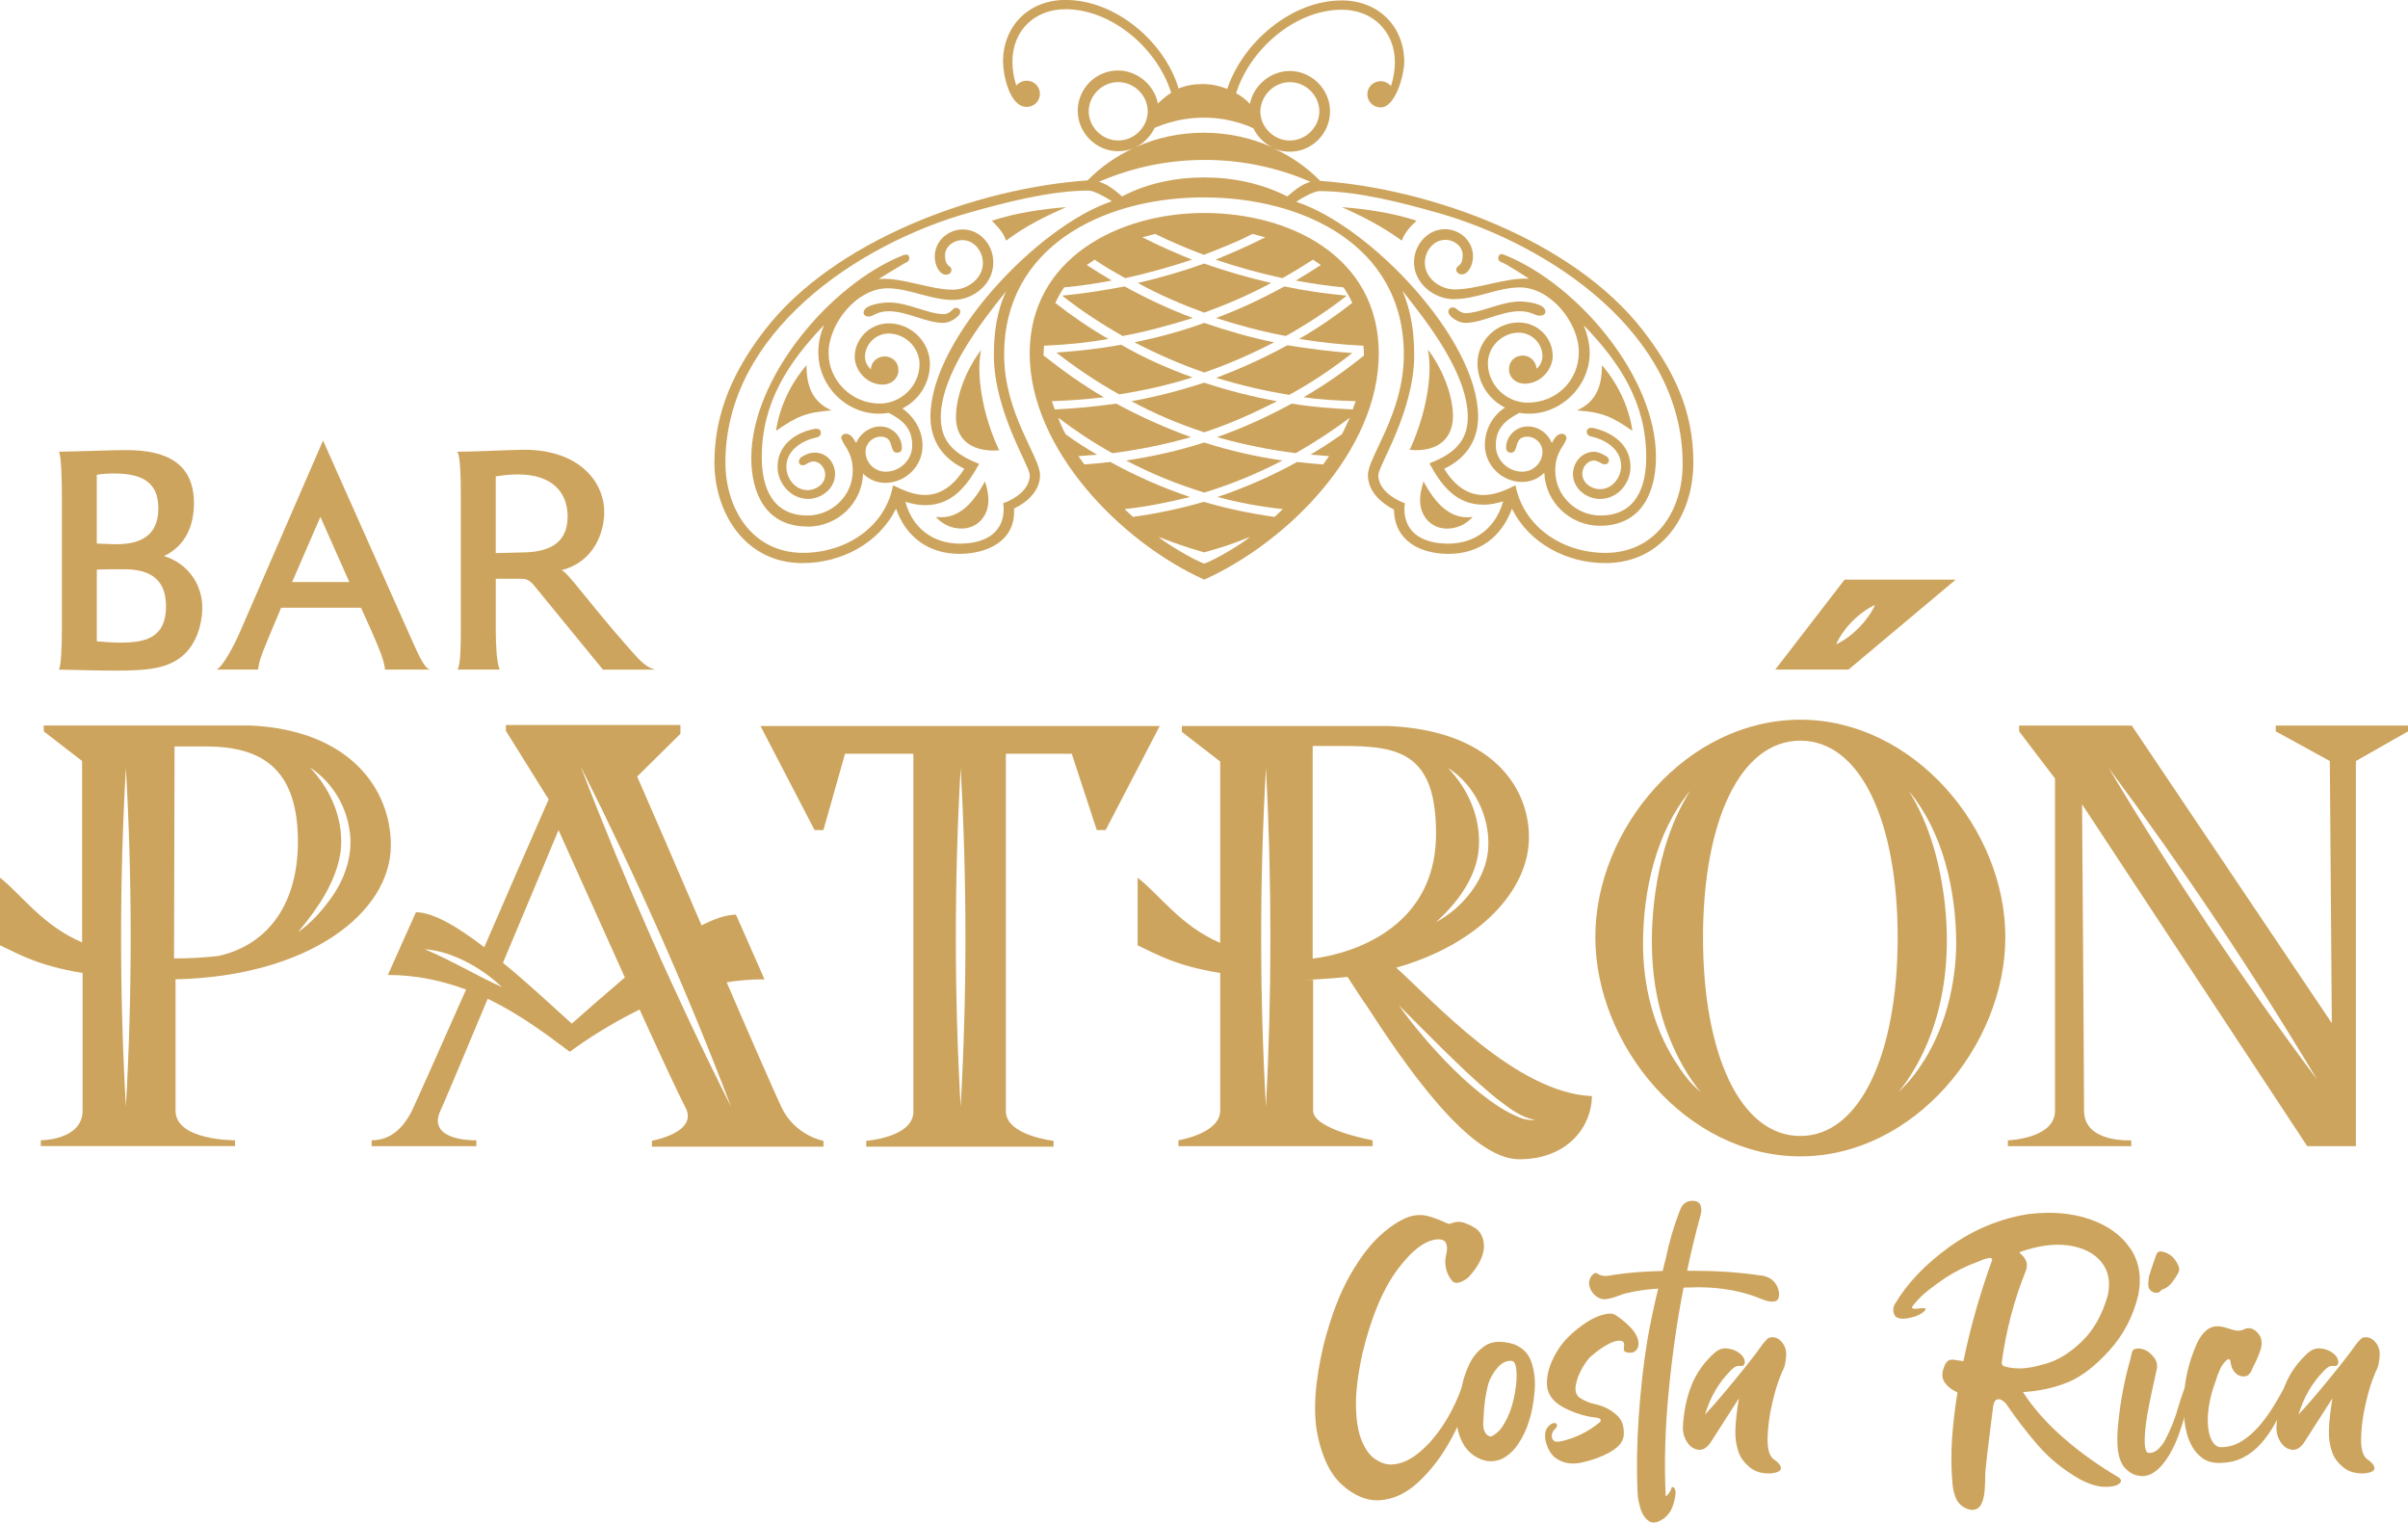 <?xml version="1.0" encoding="UTF-8"?>
<svg id="Capa_2" data-name="Capa 2" xmlns="http://www.w3.org/2000/svg" viewBox="0 0 681.39 430.79">
  <defs>
    <style>
      .cls-1 {
        fill: #cda45d;
      }
    </style>
  </defs>
  <g id="Capa_1-2" data-name="Capa 1">
    <g>
      <g>
        <path class="cls-1" d="M17.5,139.26c0-2.23-.09-10.34-.85-11.45,5.93-.09,15.35-.47,19.02-.47,11.49,0,19.21,3.73,19.21,15.09,0,6.24-2.35,12.01-8.47,14.9,6.68,2.05,10.83,7.91,10.83,14.62,0,2.7-.66,8.29-4.33,12.39-4.52,5.03-11.49,5.4-20.34,5.4-6.31,0-9.32-.19-15.91-.28,.66-.93,.85-7.26,.85-11.27v-38.92Zm9.89,14.53c1.41,0,3.48,.19,5.46,.19,5.74,0,11.96-1.58,11.96-10.15,0-6.89-3.95-9.87-12.52-9.87-1.51,0-3.2,.09-4.9,.37v19.46Zm0,27.66c2.64,.19,4.14,.37,6.78,.37,6.87,0,12.81-1.3,12.81-10.24,0-7.17-3.86-10.52-11.86-10.52-3.01,0-5.55,0-7.72,.09v20.3Z"/>
        <path class="cls-1" d="M108.93,189.45c-.09-2.7-2.26-7.54-6.78-17.51h-22.6l-3.2,7.63c-2.82,6.71-3.11,8.01-3.3,9.87h-11.77c1.6-.56,4.99-6.8,6.78-10.99l23.35-53.82,24.29,54.57c2.54,5.59,4.14,9.69,5.93,10.24h-12.71Zm-18.27-43.21l-8,18.44h16.19l-8.19-18.44Z"/>
        <path class="cls-1" d="M170.6,189.45l-19.58-23.93c-1.32-1.58-2.35-1.77-3.67-1.77h-7.06v14.81c0,2.79,.19,9.13,1.13,10.89h-11.96c.94-1.3,.94-7.91,.94-11.08v-38.55c0-3.82-.09-11.08-1.04-12.01,5.37,0,15.16-.56,19.02-.56,15.16,0,22.6,8.75,22.6,17.69,0,5.4-2.73,14.06-12.15,16.39,1.51,.09,7.53,8.94,19.3,22.26,3.11,3.54,4.71,5.21,7.25,5.87h-14.78Zm-22.6-33.15c6.12-.09,12.62-1.77,12.62-10.15,0-7.08-4.61-11.92-14.03-11.92-1.88,0-4.05,.18-6.31,.56v21.7l7.72-.19Z"/>
      </g>
      <g>
        <path class="cls-1" d="M413.61,392.59c.4-.93,.86-1.6,1.38-2.03,.52-.43,.95-.47,1.27-.13,.32,.34,.34,1.13,.05,2.38-1.12,4.6-2.97,9.31-5.57,14.14-2.59,4.83-5.68,8.93-9.27,12.29s-7.41,5.12-11.48,5.26c-3.42,.07-6.8-1.36-10.13-4.3-3.33-2.94-5.67-7.65-7.02-14.14-1.35-6.48-.78-15,1.7-25.55,2.05-7.98,4.53-14.52,7.43-19.61,2.9-5.09,5.87-8.98,8.92-11.65,3.04-2.67,5.81-4.38,8.3-5.13,1.87-.5,3.75-.45,5.62,.16,1.87,.6,3.31,1.17,4.32,1.71h.11c.25,.14,.5,.23,.76,.27,.36,0,.7-.09,1.03-.27,.11-.04,.23-.07,.38-.11,1.12-.32,2.25-.23,3.4,.27,.86,.32,1.69,.73,2.49,1.23,.79,.5,1.4,1.14,1.84,1.93,.9,1.82,1.02,3.75,.35,5.8-.67,2.05-1.97,4.12-3.92,6.23-.54,.53-1.27,.99-2.19,1.36-.92,.37-1.65,.36-2.19-.03-.86-.86-1.49-1.93-1.87-3.23-.38-1.3-.46-2.54-.24-3.71,0-.07,.02-.18,.05-.32,.14-.5,.25-1.11,.32-1.85,.07-.73-.05-1.39-.35-1.98-.31-.59-.95-.9-1.92-.93-3.53,0-7.4,2.79-11.59,8.36-4.2,5.58-7.54,13.5-10.03,23.76-1.33,6.09-1.96,11.18-1.86,15.26,.09,4.08,.65,7.32,1.68,9.73,1.03,2.41,2.29,4.11,3.78,5.1s2.95,1.5,4.35,1.5c2.45,0,4.94-.98,7.49-2.94,2.54-1.96,4.91-4.57,7.1-7.83,2.2-3.26,4.03-6.92,5.51-10.98Z"/>
        <path class="cls-1" d="M428.31,380.3c2.52,.93,4.21,2.64,5.05,5.13s1.14,5.2,.89,8.12c-.29,3.49-.85,6.43-1.68,8.82-.61,2-1.54,3.97-2.78,5.91-1.24,1.94-2.78,3.41-4.62,4.41-2.05,.93-4.07,1-6.05,.22-1.98-.78-3.57-2.07-4.76-3.85-1.59-2.64-2.29-5.37-2.11-8.2s.65-5.67,1.4-8.53c.04-.14,.07-.28,.11-.43,.25-1.46,.86-3.32,1.84-5.56s2.47-4.07,4.48-5.48,4.76-1.59,8.21-.56Zm-2.7,22.55c1.19-1.93,2.09-4.23,2.7-6.92,.61-2.69,.89-5.1,.84-7.24s-.46-3.35-1.22-3.63c-1.55-.18-2.95,.47-4.21,1.95s-2.13,3-2.59,4.57c-.76,2.96-1.19,5.97-1.3,9.03-.04,.53-.07,1.05-.11,1.55-.07,1.21,.05,2.14,.35,2.78s.67,1.07,1.08,1.28c.41,.21,.73,.27,.95,.16,1.48-.78,2.65-1.96,3.51-3.53Z"/>
        <path class="cls-1" d="M460.79,375.01c1.15,1,2.02,2.19,2.59,3.58,.18,.53,.27,1.11,.27,1.71s-.2,1.16-.59,1.66c-.4,.43-.84,.68-1.32,.75-.49,.07-1,.04-1.54-.11-.4-.14-.62-.36-.67-.64-.05-.28-.05-.6,.03-.96,.03-.29,.04-.55,.03-.8-.02-.25-.13-.46-.35-.64-.86-.46-2.16-.26-3.89,.61-1.73,.87-3.49,2.11-5.3,3.71-.83,.82-1.66,1.99-2.49,3.5-.83,1.51-1.38,3.03-1.65,4.54-.27,1.51,.04,2.66,.94,3.45,1.44,.96,2.95,1.6,4.54,1.92,1.33,.29,2.65,.78,3.94,1.5,1.44,.86,2.5,1.77,3.16,2.75,.67,.98,1,2.24,1,3.77,.04,.5-.02,1.01-.16,1.55-.29,.96-.83,1.79-1.62,2.48-.79,.7-1.64,1.28-2.54,1.74-2.23,1.21-4.81,2.13-7.73,2.75-2.92,.63-5.46,.1-7.62-1.58-1.01-.96-1.73-2.14-2.16-3.53-.43-1.11-.56-2.24-.38-3.42,.29-1.25,.97-2.1,2.05-2.57,.22-.11,.44-.14,.67-.11,.23,.04,.41,.16,.52,.37,.07,.14,.09,.3,.05,.48-.04,.18-.11,.34-.22,.48-.11,.14-.23,.28-.38,.43-.11,.07-.2,.16-.27,.27-.43,.53-.63,1.14-.59,1.82,.04,.39,.18,.73,.43,1.01,.29,.29,.63,.43,1.03,.43s.77-.04,1.13-.11c4-.89,7.62-2.65,10.86-5.29,.07-.07,.14-.14,.22-.22,.07-.07,.13-.16,.16-.27,.04-.25-.02-.43-.16-.56-.14-.12-.32-.21-.54-.27-.22-.05-.4-.08-.54-.08-2.63-.29-5.17-.98-7.62-2.09-4.18-1.78-6.3-4.28-6.35-7.48-.05-3.21,1.11-6.59,3.49-10.16,1.44-2.17,3.62-4.32,6.54-6.44s5.6-3.22,8.05-3.29c.65,.07,1.22,.3,1.73,.69,1.15,.78,2.23,1.66,3.24,2.62Z"/>
        <path class="cls-1" d="M503.42,366.3c-.04,1.03-.38,1.65-1.03,1.84-.65,.2-1.38,.19-2.19-.03-.81-.21-1.45-.43-1.92-.64-5.15-2.14-11.01-3.22-17.56-3.26-.68,.04-1.4,.05-2.16,.05s-1.44,.02-2.16,.05c-1.8,9.16-3.21,18.95-4.21,29.37-1.01,10.42-1.3,20.23-.86,29.42v.32c.9-.71,1.48-1.6,1.73-2.67,.4-.07,.68,.1,.86,.51s.25,.85,.22,1.31c-.14,1.32-.45,2.6-.92,3.85-.47,1.25-1.22,2.28-2.27,3.1-1.8,1.32-3.25,1.6-4.35,.86-1.1-.75-1.9-1.94-2.4-3.58s-.77-3.14-.81-4.49c-.32-6.56-.22-13.73,.32-21.51,.54-7.78,1.35-14.97,2.43-21.57,.86-4.92,1.89-9.8,3.08-14.64-3.13,.18-6.11,.61-8.92,1.28-.76,.18-1.53,.43-2.32,.75-1.19,.46-2.36,.78-3.51,.96-1.08,.11-2.06-.2-2.95-.93-.88-.73-1.47-1.63-1.75-2.7-.29-1.07-.07-2.08,.65-3.05,.4-.46,.71-.7,.95-.72s.51,.06,.84,.24c.18,.14,.41,.27,.7,.37,.5,.18,1.06,.25,1.68,.21,.61-.04,1.22-.12,1.84-.27,.25-.04,.5-.07,.76-.11,4.14-.6,8.57-.94,13.29-1.01,.29-1.21,.59-2.44,.92-3.69,.94-4.56,2.22-8.94,3.84-13.15,.04-.04,.05-.09,.05-.16,.11-.28,.29-.67,.54-1.15,.25-.48,.67-.9,1.24-1.26s1.37-.5,2.38-.43c.97,.14,1.57,.62,1.81,1.44,.23,.82,.21,1.71-.08,2.67-1.4,5.13-2.67,10.35-3.78,15.66,1.51,.04,2.99,.05,4.43,.05,3.39,.04,6.75,.21,10.1,.53,1.69,.14,3.39,.34,5.08,.59,.22,.04,.45,.07,.7,.11,1.15,.04,2.25,.36,3.3,.96,1.55,1.14,2.36,2.64,2.43,4.49Z"/>
        <path class="cls-1" d="M500.67,378.48c1.26-.35,2.4,.01,3.4,1.1,1.01,1.09,1.46,2.43,1.35,4.03-.07,.82-.14,1.46-.22,1.92-.07,.46-.18,.89-.32,1.28-.14,.39-.36,.87-.65,1.44-.07,.18-.14,.37-.22,.59-.94,2.17-1.79,4.97-2.57,8.39-.78,3.42-1.2,6.63-1.27,9.62-.07,2.99,.47,4.97,1.62,5.93,1.37,.93,2.09,1.77,2.16,2.54,.07,.77-.76,1.27-2.49,1.52-2.59,.21-4.7-.35-6.32-1.68-1.62-1.34-2.68-2.79-3.19-4.36-.68-1.92-.98-4.05-.89-6.39s.42-5.25,1-8.74c.04-.07-.54,.81-1.73,2.65s-3.22,5.02-6.11,9.54c-.4,.68-.9,1.25-1.51,1.71-.61,.46-1.26,.68-1.95,.64-1.4-.14-2.53-.88-3.38-2.22-.85-1.34-1.24-2.81-1.16-4.41,.25-4.42,1.08-8.35,2.49-11.78,1.4-3.44,3.6-6.49,6.59-9.17,1.01-.82,2.08-1.19,3.21-1.12,1.13,.07,2.16,.38,3.08,.93,.92,.55,1.54,1.17,1.87,1.85,.29,.64,.34,1.18,.16,1.63s-.56,.63-1.13,.56c-.54-.07-1.03,0-1.46,.24-.43,.23-.85,.56-1.24,.99-3.42,3.42-5.87,7.62-7.35,12.61,.04,0,.05,.02,.05,.05l-.05-.11c1.51-1.6,3.37-3.71,5.57-6.33,2.2-2.62,4.3-5.18,6.3-7.7s3.43-4.41,4.3-5.69c.04-.07,.18-.26,.43-.56s.52-.6,.81-.91c.29-.3,.56-.51,.81-.62Z"/>
        <path class="cls-1" d="M574.27,343.48c6.34-.75,12.02-.26,17.05,1.47,5.03,1.73,8.83,4.45,11.4,8.15,2.58,3.71,3.36,8.14,2.35,13.31-1.44,6.02-4.18,11.26-8.21,15.71s-7.96,7.45-11.78,9c-3.82,1.55-8.03,2.47-12.64,2.75,2.92,4.52,6.74,8.84,11.46,12.96,4.72,4.12,9.91,7.83,15.56,11.14,.9,.64,.95,1.27,.14,1.87-.81,.61-2.22,.88-4.21,.83s-4.33-.79-7-2.22c-4.57-2.64-8.46-5.79-11.65-9.46-3.19-3.67-6.21-7.59-9.05-11.76-.32-.43-.75-.79-1.27-1.1-.52-.3-1.03-.33-1.51-.08s-.8,.96-.95,2.14c-.32,2.64-.65,5.24-.97,7.8-.43,3.24-.81,6.5-1.13,9.78-.07,.57-.11,1.28-.11,2.14,0,1.28-.06,2.64-.19,4.09-.13,1.44-.45,2.66-.97,3.66-.52,1-1.36,1.51-2.51,1.55-1.01-.07-1.93-.41-2.76-1.02s-1.44-1.35-1.84-2.24c-.54-1.28-.86-2.62-.97-4.01-.4-4.24-.44-8.55-.14-12.93,.31-4.38,.82-8.73,1.54-13.04-1.73-.78-2.98-1.8-3.76-3.05-.77-1.25-.69-2.85,.24-4.81,.22-.5,.54-.89,.97-1.18,.32-.18,.71-.26,1.16-.24,.45,.02,.89,.08,1.32,.19,.14,0,.31,.02,.49,.05,.32,.04,.65,.09,.97,.16,.11,0,.2,.02,.27,.05,2.02-9.69,4.72-19.2,8.11-28.54,.07-.21,.03-.39-.13-.53-.16-.14-.37-.19-.62-.16-.07,.04-.14,.05-.22,.05-.5,.11-.99,.23-1.46,.37-.5,.22-1.01,.43-1.51,.64-3.21,1.14-6.25,2.64-9.13,4.49-1.66,1.11-3.32,2.32-5,3.63-1.68,1.32-3.13,2.78-4.35,4.38-.25,.32-.29,.54-.11,.67,.18,.13,.48,.18,.89,.16,.41-.02,.84-.06,1.27-.13,.29,0,.55,0,.79-.03,.23-.02,.4-.03,.51-.03,.29,.11,.33,.3,.13,.59-.2,.29-.54,.59-1.03,.91s-1.04,.59-1.65,.8c-1.8,.57-3.16,.79-4.08,.67s-1.49-.37-1.7-.72c-.36-.46-.54-1.03-.54-1.71s.16-1.26,.49-1.76c3.49-5.88,8.66-11.27,15.48-16.17,6.83-4.9,14.35-7.99,22.56-9.27Zm22.21,22.82c.76-3.74,.12-6.84-1.92-9.3-2.04-2.46-5.06-3.99-9.08-4.6-4.02-.61-8.64,0-13.86,1.82-.11,.04-.13,.11-.08,.21,.05,.11,.14,.22,.27,.35,.13,.13,.24,.24,.35,.35,.07,.07,.14,.14,.22,.21,1.26,1.35,1.49,2.89,.7,4.6-3.21,8.12-5.4,16.5-6.59,25.12-.04,.21-.05,.42-.05,.62s.05,.36,.16,.51c.11,.14,.23,.25,.38,.32,.14,.07,.31,.12,.49,.16,1.08,.29,2.16,.45,3.24,.48,2.05,.14,4.83-.3,8.32-1.34,3.49-1.03,6.9-3.17,10.21-6.41,3.31-3.24,5.73-7.61,7.24-13.09Z"/>
        <path class="cls-1" d="M619.83,391.79c.32,.14,.52,.45,.59,.91,.07,.46,.04,.87-.11,1.23-.72,2.07-1.35,4.06-1.89,5.99-.58,2.1-1.22,4.15-1.95,6.15-.72,2-1.66,3.96-2.81,5.88-.32,.53-.82,1.24-1.49,2.11-.67,.87-1.49,1.68-2.49,2.4-.99,.73-2.1,1.13-3.32,1.2-1.51-.04-2.77-.43-3.78-1.18s-1.71-1.51-2.11-2.3c-.79-1.5-1.22-3.33-1.3-5.5-.07-2.17,0-4.12,.22-5.83,.58-6.2,1.71-12.24,3.4-18.12,.04-.18,.09-.43,.16-.75,.07-.36,.16-.73,.27-1.12,.11-.39,.23-.68,.38-.86,0-.04,.02-.05,.05-.05,.22-.21,.55-.34,1-.37,.45-.04,.82-.04,1.11,0,1.33,.25,2.49,.96,3.46,2.14,.97,1,1.33,2.23,1.08,3.69l-1.51,6.84c0,.07-.02,.16-.05,.27-.9,4.21-1.46,7.5-1.68,9.89-.22,2.39-.23,4.08-.05,5.08s.45,1.51,.81,1.55c1.04,.14,2-.19,2.86-1.01,.86-.82,1.53-1.69,2-2.62,1.59-3.03,2.79-6.04,3.62-9.03,.47-1.6,1.01-3.26,1.62-4.97,.14-.43,.36-.83,.65-1.2,.29-.37,.7-.51,1.24-.4Zm-8.75-26.24c-.54,.29-1.12,.31-1.73,.08-.61-.23-1.04-.65-1.3-1.25-.11-.32-.16-.64-.16-.96v-.43c0-.21,.02-.43,.05-.64,.04-.43,.09-.84,.16-1.23,.65-2.06,1.33-4.1,2.05-6.09,.18-.46,.41-.75,.68-.86,.27-.11,.6-.12,1-.05,2.09,.43,3.6,1.73,4.54,3.9,.4,.75,.38,1.5-.05,2.24-.58,1.03-1.2,1.97-1.87,2.8-.67,.84-1.52,1.44-2.57,1.79-.18,.07-.34,.2-.49,.37-.11,.11-.22,.21-.32,.32Z"/>
        <path class="cls-1" d="M647.39,391.2c.22-.07,.45-.07,.7,0,.25,.07,.43,.23,.54,.48,.14,.25,.18,.53,.11,.86-.07,.32-.2,.63-.38,.91-.54,1.07-1.12,2.28-1.73,3.63-.83,1.82-1.78,3.7-2.84,5.64-1.06,1.94-2.32,3.76-3.76,5.45s-3.15,3.07-5.13,4.14-4.32,1.6-7.02,1.6c-1.8,0-3.31-.42-4.51-1.25-1.21-.84-2.18-1.89-2.92-3.15s-1.28-2.56-1.62-3.87c-.34-1.32-.57-2.48-.68-3.47-.79-7.84,.43-15.3,3.67-22.39,.72-1.5,1.62-2.67,2.7-3.53,1.08-.85,2.43-1.16,4.05-.91,.58,.11,1.19,.27,1.84,.48,.68,.25,1.39,.45,2.11,.59s1.41,.11,2.05-.11c.14-.07,.31-.14,.49-.21,.29-.14,.58-.23,.86-.27,.79-.11,1.51,.09,2.16,.59,1.77,1.35,2.31,3.15,1.62,5.4-.5,1.53-1.13,3.01-1.89,4.44-.14,.25-.27,.52-.38,.8-.14,.39-.32,.77-.54,1.15s-.47,.67-.76,.88c-.47,.29-.97,.4-1.51,.35-.54-.05-1.04-.22-1.51-.51-1.08-.78-1.71-1.91-1.89-3.37,0-.18-.04-.36-.11-.56-.07-.19-.16-.33-.27-.4-.07-.04-.14-.05-.22-.05-.14,.04-.27,.09-.38,.16-.86,.71-1.55,1.62-2.05,2.73-.5,1.1-.92,2.23-1.24,3.37-.11,.36-.23,.71-.38,1.07-1.04,2.96-1.66,6.02-1.84,9.19-.04,2.67,.3,4.74,1,6.2,.7,1.46,1.61,2.19,2.73,2.19,2.13,0,4.08-.56,5.86-1.68,1.78-1.12,3.4-2.51,4.84-4.17s2.7-3.35,3.78-5.08c1.08-1.73,1.98-3.25,2.7-4.57,.86-1.6,1.44-2.51,1.73-2.73Z"/>
        <path class="cls-1" d="M668.62,378.48c1.26-.35,2.4,.01,3.4,1.1,1.01,1.09,1.46,2.43,1.35,4.03-.07,.82-.14,1.46-.22,1.92-.07,.46-.18,.89-.32,1.28-.14,.39-.36,.87-.65,1.44-.07,.18-.14,.37-.22,.59-.94,2.17-1.79,4.97-2.57,8.39-.78,3.42-1.2,6.63-1.27,9.62-.07,2.99,.47,4.97,1.62,5.93,1.37,.93,2.09,1.77,2.16,2.54,.07,.77-.76,1.27-2.49,1.52-2.59,.21-4.7-.35-6.32-1.68-1.62-1.34-2.68-2.79-3.19-4.36-.68-1.92-.98-4.05-.89-6.39s.42-5.25,1-8.74c.04-.07-.54,.81-1.73,2.65s-3.22,5.02-6.11,9.54c-.4,.68-.9,1.25-1.51,1.71-.61,.46-1.26,.68-1.95,.64-1.4-.14-2.53-.88-3.38-2.22-.85-1.34-1.24-2.81-1.16-4.41,.25-4.42,1.08-8.35,2.49-11.78,1.4-3.44,3.6-6.49,6.59-9.17,1.01-.82,2.08-1.19,3.21-1.12,1.13,.07,2.16,.38,3.08,.93,.92,.55,1.54,1.17,1.87,1.85,.29,.64,.34,1.18,.16,1.63s-.56,.63-1.13,.56c-.54-.07-1.03,0-1.46,.24-.43,.23-.85,.56-1.24,.99-3.42,3.42-5.87,7.62-7.35,12.61,.04,0,.05,.02,.05,.05l-.05-.11c1.51-1.6,3.37-3.71,5.57-6.33,2.2-2.62,4.3-5.18,6.3-7.7s3.43-4.41,4.3-5.69c.04-.07,.18-.26,.43-.56s.52-.6,.81-.91c.29-.3,.56-.51,.81-.62Z"/>
      </g>
      <g>
        <path class="cls-1" d="M553.4,164h-31.44l-19.62,25.45h20.73l30.33-25.45Zm-22.82,7.15c-2.09,4.54-6.54,9.08-10.99,11.14,1.95-4.54,6.54-9.08,10.99-11.14Z"/>
        <path class="cls-1" d="M245.12,322.78v1.65h53v-1.65s-13.49-1.51-13.49-8.39v-101.13h18.64l7.09,21.6h2.5l15.3-29.44h-112.96l15.3,29.44h2.5l6.12-21.6h19.34v101.13c.14,7.43-13.36,8.39-13.36,8.39Zm26.71-105.53c1.81,31.78,1.81,64.11,0,95.9-1.81-31.78-1.81-64.11,0-95.9Z"/>
        <polygon class="cls-1" points="409.7 217.25 409.7 217.25 409.7 217.25 409.7 217.25"/>
        <path class="cls-1" d="M681.25,205.28h-37.28v1.65l15.3,8.39,.56,74.16-56.62-84.2h-31.86v1.65l10.16,13.35v93.97c0,7.98-13.35,8.39-13.35,8.39v1.65h34.92v-1.65s-13.36,.83-13.36-8.39-.56-86.68-.56-86.68l63.71,96.72h13.77v-108.97l14.75-8.39v-1.65h-.14Zm-84.58,11.97s0,0,0,0h0s0,0,0,0c21.01,28.34,40.9,57.92,58.98,88.19-21.15-28.34-40.9-57.92-58.98-88.19Z"/>
        <polygon class="cls-1" points="596.67 217.25 596.67 217.25 596.67 217.25 596.67 217.25"/>
        <path class="cls-1" d="M450.46,310.12c-21.42-.83-44.8-26.83-55.37-36.32,23.65-6.74,37.56-22.01,37.56-36.87s-11.27-30.27-39.65-31.51h-58.57v1.65l10.85,8.39v51.32c-11.27-4.82-17.39-13.9-23.37-18.44v19.12c5.29,2.48,10.71,5.78,23.37,7.84v38.94c0,6.47-11.82,8.39-11.82,8.39v1.65h54.95v-1.65s-16.83-3.03-16.83-8.39v-37.01h-3.34c5.01,0,13.08-.83,13.08-.83,0,0,4.87,7.57,5.01,7.57,11.41,17.61,29.49,44.03,43.54,44.03s20.59-9.63,20.59-17.89Zm-92.23,3.03c-1.81-31.78-1.81-64.11,0-95.9,1.67,31.78,1.67,64.11,0,95.9Zm60.24-73.33c.56-8.39-2.92-16.51-8.76-22.56,0,0,0,0,0,0h0s0,0,0,0c7.51,4.68,11.96,13.9,11.41,22.7-.42,6.74-4.31,12.8-9.32,17.2-1.67,1.38-3.48,2.75-5.43,3.71,6.12-5.5,11.55-12.8,12.1-21.05Zm-47.02,31.37v-60.12h8.76c15.72,0,26.15,2.06,26.15,24.77,0,32.47-34.92,35.36-34.92,35.36Zm59.68,45.4c-12.1-3.99-27.96-21.74-35.34-32.2,6.12,6.05,11.96,12.11,18.22,18.02,3.06,2.89,6.26,5.78,9.46,8.39,3.34,2.48,6.68,5.37,10.99,6.05-1.25,.14-2.23,0-3.34-.28Z"/>
        <path class="cls-1" d="M509.44,203.63c-32.14,0-58.01,30.82-58.01,61.5s25.88,62.05,58.01,62.05,58.01-31.37,58.01-62.05-26.01-61.5-58.01-61.5Zm-35.47,96.59c-6.26-9.91-9.04-21.6-9.04-33.16,0-14.86,3.62-31.64,13.36-43.34-6.12,9.63-9.04,20.91-10.29,32.06-1.39,13.07-.42,26.55,4.73,38.66,1.81,4.4,4.03,8.53,6.82,12.38,.56,.83,1.11,1.51,1.81,2.2-3.06-2.34-5.29-5.5-7.37-8.81Zm35.47,21.19c-17.11,0-27.54-23.39-27.54-56.13s10.43-55.72,27.54-55.72,27.54,22.98,27.54,55.72-10.57,56.13-27.54,56.13Zm34.92-21.19c-2.09,3.3-4.45,6.33-7.37,8.94,.7-.69,1.25-1.51,1.81-2.2,2.78-3.85,5.01-7.98,6.82-12.38,5.01-12.25,6.12-25.73,4.73-38.66-1.25-11.14-4.17-22.43-10.16-32.06,9.74,11.69,13.36,28.48,13.36,43.34-.14,11.42-3.06,23.25-9.18,33.02Z"/>
        <path class="cls-1" d="M184.47,322.78v1.65h48.55v-1.65s-7.93-1.38-11.82-9.36c-1.39-2.89-7.93-17.75-15.58-35.5,3.48-.55,7.09-.83,10.71-.83l-8.07-18.3c-2.64,0-5.98,1.1-9.74,3.03-6.82-15.96-13.77-31.92-18.22-42.1l12.24-12.11v-2.48h-49.39v1.65l12.1,19.4c-5.01,11.42-11.82,26.97-18.22,41.83-7.51-5.78-14.47-9.91-19.34-9.91l-7.93,17.75c8.07,0,15.44,1.65,22.12,4.13-7.93,17.89-14.47,32.61-15.44,34.53-2.64,5.09-6.26,8.12-11.27,8.12v1.65h29.63v-1.65c-7.37,0-12.8-2.48-10.29-8.12,.56-1.1,6.68-15.55,13.49-31.92,10.02,4.82,17.81,11.01,23.23,15,4.45-3.3,11.41-7.84,19.75-11.97,6.12,13.48,11.55,25.04,12.94,27.65,3.9,7.15-9.46,9.49-9.46,9.49Zm-64.27-54.21c7.79,.55,16.28,5.37,21.84,10.73-7.23-3.3-14.33-7.57-21.84-10.73Zm41.6,21.05c-5.7-5.09-12.52-11.56-19.48-17.2,8.07-19.12,15.72-37.56,15.72-37.56,0,0,9.6,21.33,18.78,41.69-5.29,4.54-10.71,9.22-15.02,13.07Zm2.5-72.78c15.72,31.23,30.19,63.7,42.57,96.31-15.72-31.23-30.05-63.7-42.57-96.31Z"/>
        <path class="cls-1" d="M110.6,239.12c0-15.55-11.27-32.47-39.65-33.85H12.38v1.65l10.85,8.39v51.32c-11.13-4.68-17.39-13.76-23.23-18.3v19.12c5.29,2.48,10.71,5.78,23.37,7.84v38.94c0,8.39-11.82,8.39-11.82,8.39v1.65h54.95v-1.65s-16.83,.14-16.83-8.39v-37.15c37.56-.83,60.93-18.71,60.93-37.97Zm-11.82-4.95c1.39,6.88-.97,14.17-5.01,19.81-2.64,3.71-5.7,7.15-9.46,9.77,2.92-3.44,5.56-7.02,7.79-10.87,2.64-4.82,4.59-9.91,4.45-15.27-.14-7.7-3.62-15-8.9-20.5,5.98,3.85,10.02,10.32,11.13,17.06Zm-63.16,78.97c-1.81-31.78-1.81-64.11,0-95.9,1.81,31.78,1.81,64.11,0,95.9Zm13.63-41.96l.14-59.99h8.76c15.72,0,26.15,6.05,26.15,26.97,0,16.79-7.79,29.03-22.54,32.33-3.76,.41-7.93,.69-12.52,.69Z"/>
      </g>
      <g>
        <path class="cls-1" d="M228.22,103.33c-4.45,5.09-7.65,11.83-8.63,18.57,5.98-4.13,8.49-5.23,15.72-5.78-5.56-2.48-7.09-7.02-7.09-12.8Z"/>
        <path class="cls-1" d="M301.67,58.61c-6.96,.55-14.33,1.65-21.01,3.85,1.67,1.65,3.34,3.44,4.03,5.64,5.43-4.13,11.13-6.88,16.97-9.49Z"/>
        <path class="cls-1" d="M269.4,87.78c-.56,.55-1.39,1.1-2.36,1.1-4.31,0-10.16-3.3-15.44-3.3-1.81,0-7.23,.55-7.23,2.89,0,.69,.7,1.1,1.39,1.1,1.39,0,2.36-1.51,5.7-1.51,5.29,0,10.57,3.3,15.44,3.3,1.53,0,3.2-.96,4.03-1.79,.56-.41,1.11-1.24,.56-2.06-.7-.69-1.67-.41-2.09,.28Z"/>
        <path class="cls-1" d="M230.17,128.09c-1.53,0-3.2,1.1-3.62,1.38-.42,.41-.7,1.24-.28,1.79s1.25,.41,1.81,.14c.28-.28,1.25-.83,2.09-.83,1.95,0,3.34,1.93,3.34,3.71,0,2.61-2.5,4.4-5.01,4.4-3.48,0-5.98-3.3-5.98-6.6,0-4.68,4.45-7.43,8.35-8.26,.7-.14,1.53-.55,1.39-1.51,0-.96-1.11-1.1-1.81-.96-5.7,1.1-10.43,4.82-10.43,10.73,0,4.68,3.76,9.08,8.63,9.08,3.9,0,7.65-3.03,7.65-7.02,0-3.3-2.5-6.33-6.12-6.05Z"/>
        <path class="cls-1" d="M411.16,117.91c0-6.33-3.2-13.9-7.1-18.99,1.67,8.67-1.53,20.64-5.15,28.34h0c6.4,.69,12.1-1.93,12.24-9.36Z"/>
        <path class="cls-1" d="M264.81,146.25c1.81,2.06,4.45,3.3,7.23,3.3,4.59,0,7.65-3.58,7.65-7.98,0-1.79-.42-3.71-.97-5.37-2.92,5.37-7.09,11.01-13.91,10.04Z"/>
        <path class="cls-1" d="M402.81,136.21c-.56,1.79-.97,3.58-.97,5.37,0,4.4,3.06,7.98,7.65,7.98,2.78,0,5.43-1.24,7.23-3.3-6.82,.96-10.99-4.68-13.91-10.04Z"/>
        <path class="cls-1" d="M450.8,121.08c-.7-.14-1.67,0-1.81,.96,0,.96,.7,1.38,1.39,1.51,3.9,.83,8.35,3.58,8.35,8.26,0,3.3-2.5,6.6-5.98,6.6-2.5,0-5.01-1.79-5.01-4.4,0-1.79,1.39-3.71,3.34-3.71,.7,0,1.67,.55,2.09,.83,.56,.28,1.39,.41,1.81-.14,.56-.55,.28-1.38-.28-1.79-.42-.28-2.09-1.38-3.62-1.38-3.48,0-5.98,3.03-5.98,6.33,0,3.99,3.76,7.02,7.65,7.02,5.01,0,8.63-4.4,8.63-9.08,0-5.92-4.59-9.63-10.57-11.01Z"/>
        <path class="cls-1" d="M411.57,84.62c6.26,0,12.38-3.3,18.5-3.3,8.76,0,16.69,10.04,16.69,18.3s-6.54,14.31-14.47,14.31c-6.12,0-11.27-5.09-11.27-11.14,0-4.68,4.03-8.67,8.76-8.67,3.62,0,6.68,3.03,6.68,6.6,0,1.38-.56,2.75-1.67,3.58-.14-2.06-1.81-3.71-3.9-3.71-2.23,0-3.9,1.65-3.9,3.85,0,2.48,2.09,4.13,4.45,4.13,4.59,0,7.93-4.13,7.93-7.84,0-5.23-4.31-9.49-9.6-9.49-6.4,0-11.69,5.23-11.69,11.56,0,5.23,3.06,10.18,7.79,12.52-3.62,2.34-5.7,6.33-5.7,10.59,0,5.64,4.73,10.46,10.57,10.46,2.37,0,4.59-.96,6.26-2.61,.28,8.39,7.37,15,15.72,15,11.69,0,15.86-9.36,15.86-19.4,.14-22.56-22.12-48.98-42.85-57.24-.56-.28-1.39-.41-1.67,.41-.28,.83,0,1.38,1.11,1.79,1.11,.41,6.68,3.99,7.51,4.54-6.54-.41-14.61,3.03-21.01,3.03-4.17,0-8.49-3.16-8.49-7.57,0-3.16,2.37-6.47,5.84-6.47,2.36,0,4.87,1.79,4.87,4.27,0,3.58-1.81,2.75-1.81,4.13,0,.83,.7,1.38,1.53,1.38,1.95,0,3.2-2.75,3.2-5.09,0-4.54-3.9-7.7-7.93-7.7-5.01,0-8.76,4.54-8.76,9.36,0,5.92,5.56,10.46,11.41,10.46Zm54.26,44.72c0,8.26-2.78,16.51-12.94,16.51-7.1,0-12.8-5.78-12.8-12.66,0-3.58,.97-5.23,2.78-8.12l.28-.69c.42-.69-.28-1.65-1.11-1.65-1.53,0-2.23,1.38-2.92,2.61-1.11-2.75-3.76-4.68-6.82-4.68-3.34,0-6.12,2.75-6.12,6.05,0,.96,.7,1.38,1.39,1.38,2.36,0,.56-4.54,4.59-4.54,2.36,0,4.31,1.93,4.31,4.27,0,3.16-2.64,5.64-5.7,5.64-4.17,0-7.51-3.44-7.51-7.43,0-4.95,2.78-7.15,6.68-9.22,10.29,1.79,19.89-6.74,19.89-16.92,0-2.75-.7-5.37-1.67-7.84,10.29,10.59,17.67,22.01,17.67,37.29Z"/>
        <path class="cls-1" d="M446.21,116.12c7.23,.55,9.74,1.65,15.72,5.78-.97-6.74-4.17-13.48-8.63-18.57,0,5.78-1.53,10.32-7.09,12.8Z"/>
        <path class="cls-1" d="M400.86,62.46c-6.68-2.2-13.91-3.3-21.15-3.85,5.84,2.61,11.55,5.5,16.97,9.49,.7-2.2,2.5-4.13,4.17-5.64Z"/>
        <path class="cls-1" d="M282.75,127.4c-3.76-7.7-6.82-19.81-5.15-28.34-3.9,5.09-7.09,12.66-7.09,18.99,0,7.29,5.7,9.91,12.24,9.36Z"/>
        <path class="cls-1" d="M435.92,89.29c.56,0,1.39-.28,1.39-1.1,0-2.34-5.43-2.89-7.23-2.89-5.29,0-11.13,3.3-15.44,3.3-.83,0-1.81-.55-2.37-1.1-.56-.55-1.67-.83-2.23,0-.56,.83,.14,1.65,.56,2.06,.83,.83,2.5,1.79,4.03,1.79,4.87,0,10.02-3.3,15.44-3.3,3.48,0,4.45,1.51,5.84,1.24Z"/>
        <path class="cls-1" d="M340.76,60.26c-24.35,0-49.39,12.93-49.39,39.76s25.6,53.25,49.39,63.98c23.79-10.73,49.39-36.6,49.39-63.98s-25.04-39.76-49.39-39.76Zm0,99.2c-2.64-.83-10.99-5.78-12.94-7.57,4.17,1.65,8.49,3.16,12.94,4.4,4.45-1.24,8.76-2.61,12.94-4.4-2.09,1.93-10.29,6.74-12.94,7.57Zm41.87-73.75c-4.73,3.71-9.74,7.15-15.02,10.18,5.98,.96,12.1,1.65,18.22,1.93l.14,2.75c-5.43,4.4-11.13,8.39-17.11,11.83,4.87,.69,9.74,.96,14.75,1.1l-.83,2.34c-5.84-.28-11.55-.69-17.25-1.65-6.82,3.71-13.77,6.88-21.15,9.49,7.23,2.06,14.75,3.58,22.26,4.54,5.29-3.03,10.43-6.33,15.3-10.04-.7,1.51-1.39,3.16-2.23,4.68-2.92,2.06-5.84,3.99-8.9,5.78l5.29,.41-1.67,2.34c-2.5-.14-4.87-.41-7.37-.69-7.23,3.99-14.75,7.29-22.54,9.91,6.12,1.65,12.24,2.75,18.5,3.44l-2.36,2.2c-6.82-.96-13.49-2.34-20.03-4.27-6.54,1.93-13.22,3.3-20.03,4.27l-2.37-2.2c6.26-.69,12.52-1.93,18.5-3.44-7.79-2.61-15.3-5.92-22.54-9.91-2.5,.28-4.87,.55-7.37,.69l-1.67-2.34,5.29-.41c-3.06-1.79-6.12-3.71-8.9-5.78-.83-1.51-1.53-3.03-2.09-4.68,4.87,3.71,9.88,7.02,15.3,10.04,7.51-.96,15.02-2.48,22.26-4.54-7.23-2.61-14.33-5.78-21.15-9.49-5.7,.83-11.55,1.38-17.39,1.65l-.83-2.34c4.87-.14,9.88-.55,14.75-1.1-5.98-3.44-11.69-7.57-17.11-11.83l.14-2.75c6.12-.28,12.24-.83,18.22-1.93-5.29-3.03-10.29-6.47-15.02-10.18,.7-1.51,1.53-3.03,2.5-4.4,4.45-.41,9.04-1.1,13.49-1.93-2.36-1.38-4.73-2.89-7.09-4.4l2.23-1.51c2.78,1.93,5.7,3.58,8.63,5.23,6.4-1.38,12.66-3.16,18.92-5.23-4.73-1.93-9.46-3.99-14.05-6.33l3.62-.96c4.45,2.2,9.04,4.13,13.77,5.92,4.59-1.79,9.32-3.58,13.77-5.92l3.62,.96c-4.59,2.34-9.32,4.4-14.05,6.33,6.12,2.06,12.52,3.85,18.92,5.23,2.92-1.65,5.84-3.44,8.63-5.23l2.23,1.51c-2.36,1.51-4.73,3.03-7.09,4.4,4.45,.83,8.9,1.51,13.49,1.93,.97,1.38,1.81,2.89,2.5,4.4Z"/>
        <path class="cls-1" d="M320.17,113.51c6.54,3.58,13.49,6.47,20.59,8.81,7.09-2.34,13.91-5.37,20.59-8.81-6.96-1.24-13.91-3.03-20.59-5.23-6.82,2.2-13.63,3.99-20.59,5.23Z"/>
        <path class="cls-1" d="M340.76,105.39c6.82-2.34,13.36-5.23,19.75-8.53-6.68-1.38-13.36-3.3-19.75-5.5-6.4,2.34-13.08,4.13-19.75,5.5,6.4,3.3,12.94,6.19,19.75,8.53Z"/>
        <path class="cls-1" d="M337.56,89.98c-6.68-2.48-13.08-5.5-19.34-8.94-5.84,1.1-11.69,2.06-17.67,2.61,5.43,4.27,11.13,7.98,17.11,11.42,6.68-1.24,13.22-3.03,19.89-5.09Z"/>
        <path class="cls-1" d="M317.25,97.55c-6.12,1.1-12.24,1.79-18.36,2.2,5.7,4.4,11.55,8.39,17.81,11.83,6.96-1.1,13.91-2.61,20.73-4.82-6.96-2.48-13.77-5.5-20.17-9.22Z"/>
        <path class="cls-1" d="M359.68,80.07c-6.4-1.51-12.8-3.3-18.92-5.5-6.12,2.2-12.38,3.99-18.78,5.5,5.98,3.3,12.38,6.05,18.78,8.39,6.4-2.34,12.8-5.09,18.92-8.39Z"/>
        <path class="cls-1" d="M318.64,130.29c7.09,3.71,14.47,6.74,22.12,9.08,7.65-2.34,15.02-5.37,22.12-9.08-7.51-1.1-14.89-2.75-22.12-5.09-7.23,2.34-14.75,3.99-22.12,5.09Z"/>
        <path class="cls-1" d="M227.11,159.32c10.85,0,21.56-5.5,26.43-15.41,2.78,7.98,9.18,12.8,17.95,12.8,7.93,0,16-3.71,15.44-12.8,3.76-1.79,7.37-5.09,7.37-9.49,0-5.23-10.16-17.34-10.16-34.12,0-30.54,27.96-44.03,55.09-44.44h1.53c27.68,0,56.48,13.35,56.48,44.44,0,16.79-10.16,28.89-10.16,34.12,0,4.54,3.62,7.84,7.37,9.77,.14,8.81,7.37,12.52,15.44,12.52,8.76,0,15.02-4.82,17.95-12.8,4.87,9.91,15.58,15.41,26.43,15.41,16.14,0,24.9-13.62,24.9-28.48s-5.7-26.28-14.33-37.42c-19.62-25.32-59.82-40.04-91.26-42.24-3.76-3.85-8.35-7.02-13.22-9.22,1.53,.69,3.06,.96,4.59,.96,6.4,0,11.41-5.23,11.41-11.42s-5.15-11.42-11.41-11.42c-5.43,0-10.29,4.13-11.27,9.36-.7-.96-2.64-2.48-3.9-3.03,3.76-12.25,16.55-23.66,29.91-23.66,8.76,0,15.02,6.19,15.02,14.86,0,2.2-.42,4.68-1.11,6.74-.7-.83-1.81-1.38-2.92-1.38-2.09,0-3.76,1.65-3.76,3.71s1.67,3.71,3.76,3.71c4.31,0,6.68-9.49,6.68-12.8,0-10.18-7.37-17.47-17.67-17.47-14.33,0-28.1,11.97-32.41,25.04-2.09-.83-4.45-1.38-6.96-1.38s-4.73,.41-6.82,1.24c-3.9-13.07-17.67-25.04-32-25.04-10.29,0-17.67,7.29-17.67,17.47,0,3.58,1.81,12.8,6.68,12.8,2.09,0,3.76-1.65,3.76-3.71s-1.67-3.71-3.76-3.71c-1.11,0-2.23,.55-2.92,1.38-.7-2.06-1.11-4.54-1.11-6.74,0-8.81,6.26-14.86,15.02-14.86,13.36,0,26.15,11.42,29.91,23.66-1.39,.83-2.64,1.93-3.76,3.03-.97-5.23-5.84-9.36-11.27-9.36-6.4,0-11.41,5.23-11.41,11.42s5.15,11.42,11.41,11.42c1.53,0,3.2-.28,4.59-.96-4.87,2.2-9.46,5.37-13.22,9.22-31.44,2.2-71.64,16.92-91.26,42.24-8.63,11.14-14.33,23.25-14.33,37.56s8.76,28.48,24.9,28.48Zm54.12-58.89c0,15.96,10.16,31.37,10.16,33.98,0,3.99-4.03,6.74-7.51,7.98l.14,1.51c0,7.29-5.84,9.91-12.38,9.91-7.79,0-13.49-4.54-15.44-11.83,1.81,.55,3.76,.96,5.56,.96,7.79,0,11.96-5.64,15.3-11.69-6.26-2.48-10.85-5.78-10.85-13.07,0-12.25,11.27-26.83,18.5-35.77-2.64,5.5-3.48,11.83-3.48,18.02Zm128.54,53.38c-6.54,0-12.38-2.61-12.38-9.91l.14-1.51c-3.34-1.24-7.51-3.99-7.51-7.98,0-2.61,10.16-18.02,10.16-33.98,0-6.19-.83-12.38-3.34-18.16,7.23,9.08,18.5,23.53,18.5,35.77,0,7.29-4.59,10.59-10.85,13.07,3.34,6.19,7.51,11.69,15.3,11.69,1.95,0,3.76-.41,5.56-.96-2.09,7.43-7.79,11.97-15.58,11.97Zm-2.78-93.56c31.72,9.08,69.14,34.12,69.14,70.86,.14,12.93-7.37,25.32-21.84,25.32-11.96,0-23.09-7.15-25.46-19.12-2.78,1.38-5.84,2.75-9.04,2.75-5.01,0-8.63-3.3-11.13-7.43,6.12-2.89,9.6-7.98,9.6-14.72,0-22.01-30.74-54.07-51.47-60.81,1.11-.83,5.01-3.03,6.54-3.03,10.85,0,23.51,3.3,33.67,6.19Zm-42.01-37.01c4.59,0,8.35,3.85,8.35,8.26s-3.76,8.26-8.35,8.26-8.35-3.85-8.35-8.26c.14-4.54,3.9-8.26,8.35-8.26Zm-24.35,10.04c8.21,0,14.05,3.03,14.05,3.03,1.11,2.34,3.06,4.27,5.29,5.37-5.98-2.75-12.66-4.13-19.34-4.13s-13.36,1.38-19.34,4.13c2.36-1.1,4.31-3.16,5.43-5.5,.14,0,5.84-2.89,13.91-2.89Zm-24.21,6.47c-4.59,0-8.35-3.85-8.35-8.26s3.76-8.26,8.35-8.26,8.35,3.85,8.35,8.26-3.76,8.26-8.35,8.26Zm24.48,5.5c10.29,0,20.45,2.06,29.91,6.19-2.5,.69-4.59,2.48-6.54,4.13-7.37-3.71-15.44-5.37-23.51-5.37s-16.14,1.65-23.23,5.37c-1.95-1.65-4.03-3.44-6.54-4.13,9.46-4.13,19.62-6.19,29.91-6.19Zm-66.5,14.86c10.29-2.89,22.95-6.19,33.67-6.19,1.53,0,5.43,2.2,6.54,3.03-20.73,6.88-51.33,38.94-51.33,60.95h0c0,6.74,3.48,11.83,9.6,14.72-2.5,3.99-6.12,7.43-11.13,7.43-3.2,0-6.26-1.38-9.04-2.75-2.23,11.97-13.49,19.12-25.46,19.12-14.47,0-21.98-12.52-21.98-25.59,0-36.6,37.28-61.78,69.14-70.72Z"/>
        <path class="cls-1" d="M228.5,149.01c8.49,0,15.44-6.6,15.72-15,1.67,1.65,3.9,2.61,6.26,2.61,5.7,0,10.57-4.68,10.57-10.46,0-4.27-2.23-8.12-5.7-10.59,4.73-2.34,7.79-7.29,7.79-12.52,0-6.33-5.29-11.56-11.69-11.56-5.29,0-9.6,4.4-9.6,9.49,0,3.71,3.34,7.84,7.93,7.84,2.37,0,4.45-1.65,4.45-4.13,0-2.2-1.67-3.85-3.9-3.85-2.09,0-3.9,1.65-3.9,3.71-.97-.96-1.67-2.2-1.67-3.58,0-3.58,3.06-6.6,6.68-6.6,4.73,0,8.76,3.99,8.76,8.67,0,6.05-5.15,11.14-11.27,11.14-7.93,0-14.47-6.47-14.47-14.31,0-8.26,7.93-18.3,16.69-18.3,6.12,0,12.24,3.3,18.5,3.3,5.84,0,11.41-4.54,11.41-10.46,.14-4.95-3.62-9.49-8.63-9.49-4.03,0-7.93,3.16-7.93,7.7,0,2.34,1.25,5.09,3.2,5.09,.83,0,1.53-.41,1.53-1.38,0-1.38-1.81-.55-1.81-4.13,0-2.48,2.5-4.27,4.87-4.27,3.48,0,5.84,3.3,5.84,6.47,0,4.4-4.31,7.57-8.49,7.57-6.54,0-14.47-3.58-21.01-3.03,.83-.55,6.54-3.99,7.51-4.54,1.11-.41,1.25-1.1,1.11-1.79-.28-.83-1.11-.55-1.67-.41-20.73,8.26-42.99,34.81-42.99,57.37,0,10.04,4.17,19.4,15.86,19.4Zm4.73-57.1c-1.11,2.48-1.67,5.09-1.67,7.84,0,10.32,9.46,18.85,19.89,17.06h0c4.03,2.06,6.68,4.4,6.68,9.22,0,4.13-3.48,7.43-7.51,7.43-3.2,0-5.7-2.61-5.7-5.64,0-2.34,1.95-4.27,4.31-4.27,4.03,0,2.23,4.54,4.59,4.54,.83,0,1.39-.41,1.39-1.38,0-3.3-2.78-6.05-6.12-6.05-2.92,0-5.7,1.93-6.82,4.68-.7-1.1-1.39-2.61-2.92-2.61-.97,0-1.67,.96-1.11,1.65l.28,.69c1.81,2.89,2.78,4.54,2.78,8.12,0,7.02-5.84,12.66-12.8,12.66-10.16,0-12.94-8.26-12.94-16.51,0-15.27,7.37-26.69,17.67-37.42Z"/>
        <path class="cls-1" d="M344.1,89.98h0c6.4,2.06,13.08,3.85,19.75,5.09,6.12-3.44,11.82-7.15,17.25-11.42-5.98-.55-11.82-1.38-17.67-2.61-6.26,3.44-12.66,6.47-19.34,8.94Z"/>
        <path class="cls-1" d="M344.1,106.9c6.82,2.06,13.77,3.71,20.73,4.82,6.26-3.44,12.24-7.43,17.81-11.83h0c-6.12-.41-12.24-1.24-18.36-2.2-6.54,3.58-13.22,6.6-20.17,9.22Z"/>
      </g>
    </g>
  </g>
</svg>